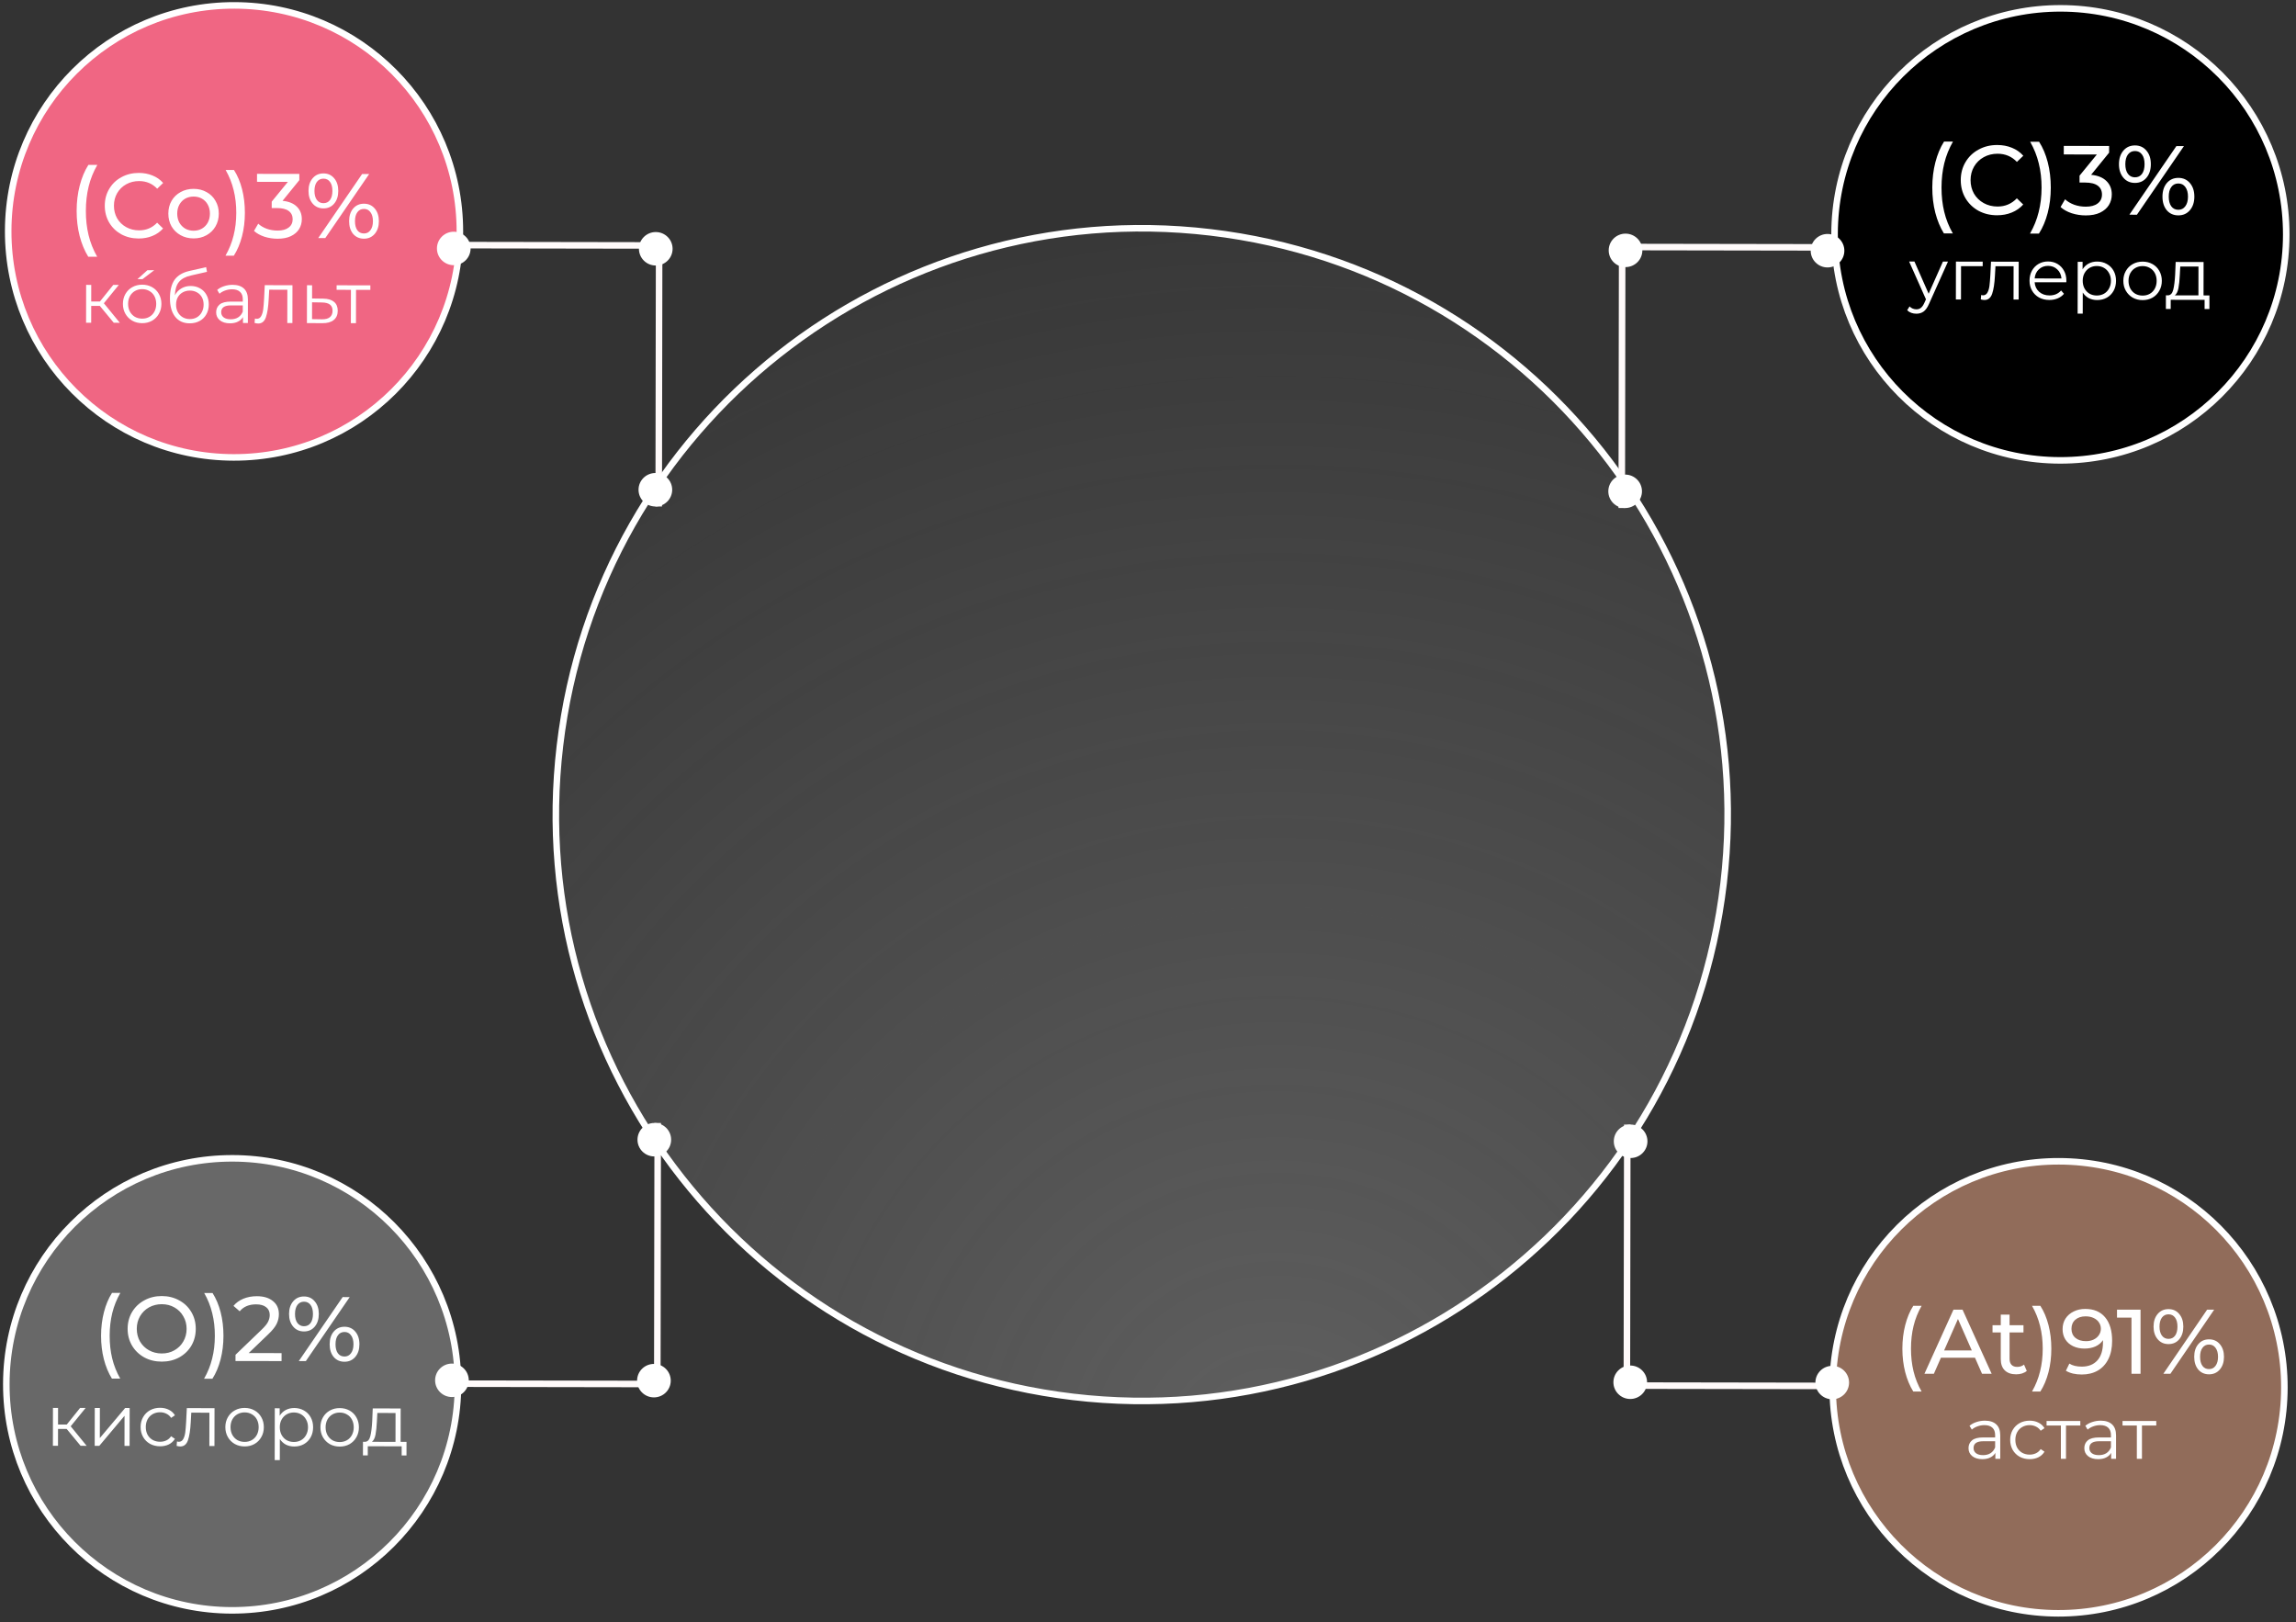 <svg width="351" height="248" viewBox="0 0 351 248" fill="none" xmlns="http://www.w3.org/2000/svg">
<rect x="0" y="0" width="351" height="248" fill="#333333" stroke="none"/>
<path d="M164.041 213.533C114.917 207.725 79.797 163.167 85.599 114.009C91.4 64.852 135.927 29.71 185.051 35.519C234.175 41.327 269.295 85.885 263.494 135.042C257.692 184.2 213.166 219.341 164.041 213.533Z" fill="url(#paint0_radial)" fill-opacity="0.31" stroke="white"/>
<path d="M349.224 212.127C349.193 231.208 333.709 246.651 314.642 246.619C295.574 246.588 280.141 231.095 280.172 212.014C280.203 192.933 295.686 177.49 314.754 177.521C333.822 177.553 349.255 193.046 349.224 212.127Z" fill="#916C5A" stroke="white"/>
<path d="M349.509 35.883C349.479 54.964 333.996 70.406 314.928 70.375C295.861 70.343 280.427 54.85 280.458 35.768C280.489 16.687 295.971 1.245 315.039 1.277C334.107 1.308 349.54 16.802 349.509 35.883Z" fill="black" stroke="white"/>
<path d="M70.304 35.429C70.273 54.51 54.789 69.953 35.722 69.922C16.654 69.891 1.221 54.398 1.252 35.316C1.284 16.235 16.767 0.793 35.834 0.824C54.902 0.855 70.335 16.348 70.304 35.429Z" fill="#F06683" stroke="white"/>
<path d="M70.017 211.673C69.986 230.754 54.503 246.197 35.435 246.166C16.367 246.135 0.935 230.642 0.966 211.561C0.997 192.479 16.48 177.037 35.548 177.068C54.616 177.099 70.048 192.592 70.017 211.673Z" fill="#686868" stroke="white"/>
<path d="M13.49 39.244C12.922 38.323 12.483 37.267 12.175 36.077C11.867 34.876 11.714 33.591 11.716 32.221C11.719 30.851 11.876 29.566 12.188 28.366C12.5 27.157 12.941 26.103 13.513 25.204L14.878 25.206C14.276 26.255 13.834 27.354 13.553 28.504C13.271 29.653 13.129 30.893 13.127 32.223C13.124 33.553 13.262 34.793 13.54 35.944C13.819 37.094 14.257 38.195 14.855 39.246L13.49 39.244ZM21.19 36.458C20.21 36.457 19.324 36.241 18.531 35.81C17.748 35.37 17.133 34.772 16.686 34.015C16.24 33.249 16.017 32.39 16.018 31.438C16.02 30.486 16.245 29.632 16.695 28.877C17.144 28.112 17.765 27.516 18.559 27.088C19.354 26.651 20.241 26.433 21.221 26.434C21.986 26.436 22.686 26.567 23.32 26.83C23.954 27.083 24.495 27.462 24.942 27.967L24.031 28.847C23.295 28.071 22.376 27.682 21.274 27.68C20.547 27.679 19.888 27.841 19.3 28.167C18.711 28.493 18.248 28.945 17.912 29.523C17.584 30.092 17.42 30.731 17.419 31.44C17.417 32.15 17.58 32.794 17.905 33.373C18.241 33.943 18.702 34.392 19.289 34.719C19.877 35.047 20.534 35.211 21.262 35.212C22.354 35.214 23.274 34.824 24.022 34.041L24.931 34.925C24.482 35.428 23.936 35.81 23.291 36.07C22.656 36.33 21.956 36.46 21.19 36.458ZM29.593 36.444C28.856 36.443 28.193 36.279 27.606 35.951C27.018 35.623 26.557 35.175 26.222 34.605C25.896 34.026 25.734 33.372 25.735 32.644C25.736 31.916 25.901 31.267 26.228 30.699C26.565 30.121 27.028 29.673 27.617 29.357C28.205 29.031 28.868 28.869 29.605 28.87C30.343 28.872 31 29.036 31.579 29.363C32.166 29.682 32.623 30.131 32.948 30.71C33.283 31.28 33.45 31.929 33.449 32.657C33.448 33.385 33.279 34.038 32.942 34.616C32.614 35.185 32.157 35.632 31.568 35.958C30.989 36.283 30.331 36.446 29.593 36.444ZM29.595 35.268C30.071 35.269 30.496 35.162 30.87 34.948C31.253 34.725 31.552 34.417 31.767 34.026C31.982 33.625 32.09 33.168 32.091 32.654C32.092 32.141 31.985 31.688 31.771 31.296C31.558 30.894 31.259 30.586 30.877 30.37C30.504 30.155 30.079 30.047 29.604 30.046C29.128 30.046 28.698 30.152 28.315 30.366C27.941 30.58 27.642 30.888 27.418 31.289C27.202 31.68 27.094 32.133 27.093 32.646C27.093 33.159 27.199 33.617 27.413 34.019C27.636 34.411 27.935 34.719 28.308 34.944C28.69 35.159 29.119 35.267 29.595 35.268ZM34.472 39.084C35.033 38.105 35.446 37.079 35.709 36.006C35.981 34.934 36.118 33.776 36.12 32.535C36.122 31.294 35.989 30.136 35.72 29.062C35.46 27.989 35.051 26.961 34.493 25.98L35.767 25.982C36.307 26.823 36.721 27.804 37.008 28.924C37.295 30.045 37.438 31.249 37.436 32.537C37.434 33.816 37.288 35.015 36.996 36.135C36.705 37.254 36.288 38.238 35.746 39.086L34.472 39.084ZM43.192 30.699C44.153 30.794 44.885 31.093 45.388 31.598C45.891 32.094 46.142 32.729 46.141 33.504C46.14 34.064 45.999 34.572 45.719 35.029C45.438 35.476 45.017 35.835 44.457 36.105C43.906 36.365 43.229 36.495 42.426 36.493C41.726 36.492 41.054 36.389 40.411 36.182C39.767 35.966 39.24 35.672 38.83 35.297L39.476 34.193C39.812 34.51 40.24 34.768 40.763 34.965C41.285 35.152 41.84 35.246 42.428 35.247C43.156 35.249 43.721 35.096 44.123 34.788C44.534 34.481 44.74 34.057 44.741 33.515C44.742 32.974 44.542 32.554 44.141 32.254C43.74 31.955 43.134 31.805 42.322 31.803L41.538 31.802L41.539 30.822L44.008 27.802L39.29 27.794L39.292 26.576L45.76 26.587L45.759 27.539L43.192 30.699ZM49.441 31.857C48.759 31.856 48.209 31.608 47.79 31.112C47.371 30.617 47.162 29.973 47.163 29.179C47.164 28.386 47.375 27.742 47.796 27.248C48.217 26.754 48.768 26.508 49.449 26.509C50.131 26.51 50.676 26.758 51.086 27.254C51.505 27.74 51.714 28.384 51.713 29.187C51.712 29.989 51.501 30.638 51.08 31.132C50.669 31.616 50.122 31.858 49.441 31.857ZM55.357 26.603L56.435 26.605L49.727 36.394L48.65 36.392L55.357 26.603ZM49.442 31.059C49.871 31.06 50.208 30.897 50.451 30.571C50.694 30.235 50.816 29.773 50.817 29.185C50.818 28.597 50.697 28.14 50.455 27.813C50.213 27.476 49.877 27.308 49.448 27.307C49.028 27.306 48.692 27.474 48.439 27.809C48.196 28.145 48.074 28.602 48.073 29.181C48.072 29.759 48.193 30.217 48.435 30.553C48.686 30.89 49.022 31.058 49.442 31.059ZM55.635 36.487C54.954 36.486 54.404 36.242 53.984 35.757C53.575 35.261 53.37 34.612 53.372 33.809C53.373 33.007 53.579 32.363 53.991 31.878C54.411 31.384 54.963 31.138 55.644 31.139C56.325 31.14 56.876 31.389 57.295 31.884C57.714 32.379 57.923 33.024 57.922 33.817C57.92 34.61 57.709 35.254 57.288 35.748C56.868 36.242 56.317 36.488 55.635 36.487ZM55.637 35.689C56.057 35.69 56.388 35.523 56.631 35.187C56.884 34.851 57.011 34.394 57.012 33.816C57.013 33.237 56.887 32.779 56.636 32.443C56.394 32.106 56.063 31.938 55.643 31.937C55.213 31.936 54.877 32.104 54.634 32.44C54.391 32.766 54.269 33.223 54.268 33.811C54.267 34.399 54.387 34.861 54.629 35.198C54.871 35.525 55.207 35.688 55.637 35.689ZM15.264 46.763L13.944 46.76L13.94 49.334L13.159 49.333L13.168 43.547L13.949 43.548L13.945 46.089L15.276 46.092L17.315 43.554L18.162 43.555L15.88 46.357L18.318 49.342L17.394 49.34L15.264 46.763ZM21.733 49.402C21.176 49.401 20.674 49.276 20.227 49.026C19.78 48.768 19.428 48.416 19.172 47.968C18.916 47.52 18.789 47.014 18.79 46.449C18.791 45.885 18.92 45.379 19.177 44.932C19.435 44.485 19.787 44.137 20.235 43.889C20.683 43.64 21.185 43.516 21.742 43.517C22.3 43.518 22.802 43.644 23.249 43.894C23.696 44.144 24.044 44.493 24.292 44.941C24.548 45.388 24.676 45.895 24.675 46.459C24.674 47.024 24.545 47.53 24.287 47.977C24.037 48.423 23.688 48.775 23.241 49.031C22.793 49.279 22.29 49.403 21.733 49.402ZM21.734 48.709C22.145 48.71 22.512 48.619 22.835 48.436C23.165 48.246 23.422 47.979 23.606 47.634C23.79 47.29 23.882 46.898 23.883 46.458C23.884 46.018 23.793 45.625 23.61 45.28C23.427 44.935 23.171 44.671 22.841 44.487C22.519 44.296 22.152 44.2 21.741 44.199C21.331 44.199 20.96 44.293 20.63 44.483C20.307 44.666 20.05 44.93 19.859 45.274C19.675 45.619 19.582 46.011 19.582 46.451C19.581 46.891 19.672 47.283 19.855 47.628C20.045 47.973 20.301 48.241 20.624 48.432C20.953 48.616 21.323 48.709 21.734 48.709ZM22.529 41.308L23.574 41.309L21.79 42.67L21.02 42.669L22.529 41.308ZM29.153 43.717C29.689 43.717 30.165 43.839 30.583 44.082C31.008 44.317 31.337 44.651 31.571 45.084C31.805 45.51 31.922 45.998 31.921 46.548C31.92 47.113 31.794 47.615 31.544 48.054C31.302 48.487 30.96 48.824 30.52 49.065C30.079 49.306 29.573 49.426 29.001 49.425C28.041 49.424 27.297 49.085 26.77 48.41C26.243 47.734 25.98 46.802 25.982 45.614C25.984 44.375 26.221 43.426 26.691 42.767C27.169 42.107 27.91 41.661 28.915 41.428L31.512 40.838L31.643 41.554L29.2 42.111C28.371 42.293 27.762 42.618 27.372 43.087C26.983 43.548 26.769 44.233 26.731 45.142C26.966 44.696 27.293 44.348 27.712 44.099C28.13 43.843 28.611 43.716 29.153 43.717ZM29.024 48.776C29.427 48.777 29.787 48.686 30.103 48.503C30.426 48.313 30.675 48.049 30.852 47.712C31.036 47.375 31.128 46.994 31.129 46.569C31.13 46.144 31.042 45.769 30.867 45.446C30.691 45.123 30.442 44.874 30.12 44.697C29.805 44.513 29.442 44.421 29.031 44.42C28.621 44.42 28.254 44.511 27.931 44.694C27.615 44.869 27.365 45.118 27.182 45.44C27.005 45.763 26.916 46.136 26.916 46.562C26.915 46.987 27.003 47.369 27.178 47.706C27.361 48.044 27.613 48.308 27.936 48.499C28.258 48.683 28.621 48.776 29.024 48.776ZM35.558 43.54C36.314 43.541 36.893 43.733 37.295 44.115C37.698 44.49 37.899 45.047 37.898 45.788L37.892 49.374L37.144 49.373L37.145 48.471C36.969 48.771 36.708 49.005 36.363 49.173C36.026 49.342 35.622 49.425 35.153 49.424C34.508 49.423 33.995 49.269 33.614 48.96C33.233 48.651 33.043 48.244 33.044 47.738C33.044 47.247 33.221 46.851 33.574 46.551C33.933 46.251 34.502 46.101 35.279 46.103L37.116 46.106L37.117 45.754C37.118 45.255 36.979 44.877 36.701 44.62C36.422 44.355 36.016 44.223 35.48 44.222C35.114 44.221 34.761 44.283 34.424 44.407C34.087 44.524 33.797 44.688 33.554 44.901L33.203 44.317C33.497 44.068 33.849 43.878 34.26 43.747C34.671 43.608 35.104 43.539 35.558 43.54ZM35.275 48.809C35.715 48.809 36.093 48.711 36.408 48.514C36.724 48.309 36.959 48.016 37.114 47.635L37.115 46.689L35.3 46.686C34.31 46.684 33.815 47.028 33.814 47.717C33.813 48.055 33.941 48.322 34.197 48.521C34.454 48.712 34.813 48.808 35.275 48.809ZM44.71 43.599L44.701 49.385L43.92 49.384L43.928 44.291L41.156 44.286L41.077 45.716C41.016 46.919 40.876 47.843 40.654 48.487C40.434 49.133 40.041 49.455 39.476 49.454C39.322 49.453 39.135 49.424 38.915 49.365L38.971 48.694C39.103 48.723 39.195 48.738 39.246 48.738C39.547 48.739 39.774 48.6 39.929 48.321C40.083 48.043 40.187 47.698 40.239 47.288C40.291 46.877 40.335 46.335 40.373 45.66L40.475 43.592L44.71 43.599ZM49.413 45.653C50.139 45.661 50.689 45.824 51.062 46.14C51.443 46.456 51.633 46.911 51.632 47.505C51.631 48.121 51.425 48.593 51.014 48.923C50.61 49.252 50.023 49.412 49.253 49.404L46.921 49.389L46.931 43.603L47.712 43.604L47.708 45.628L49.413 45.653ZM49.21 48.81C49.745 48.818 50.149 48.712 50.421 48.493C50.7 48.266 50.84 47.936 50.84 47.503C50.841 47.078 50.706 46.762 50.435 46.557C50.164 46.351 49.757 46.244 49.214 46.236L47.707 46.211L47.703 48.785L49.21 48.81ZM56.618 44.312L54.429 44.308L54.42 49.401L53.639 49.4L53.648 44.307L51.459 44.303L51.46 43.61L56.619 43.619L56.618 44.312Z" fill="white"/>
<path d="M17.106 210.736C16.575 209.876 16.166 208.891 15.879 207.78C15.591 206.659 15.448 205.46 15.45 204.181C15.453 202.903 15.599 201.703 15.89 200.584C16.181 199.455 16.594 198.471 17.127 197.632L18.401 197.634C17.84 198.613 17.427 199.639 17.164 200.712C16.901 201.785 16.768 202.942 16.766 204.183C16.764 205.425 16.893 206.582 17.153 207.656C17.412 208.73 17.821 209.757 18.38 210.738L17.106 210.736ZM24.725 208.144C23.735 208.143 22.844 207.927 22.052 207.496C21.259 207.056 20.635 206.453 20.179 205.687C19.732 204.921 19.509 204.067 19.511 203.124C19.512 202.181 19.738 201.328 20.187 200.563C20.646 199.798 21.272 199.202 22.066 198.774C22.86 198.337 23.752 198.119 24.741 198.12C25.721 198.122 26.607 198.343 27.4 198.783C28.193 199.213 28.812 199.812 29.259 200.578C29.706 201.334 29.928 202.189 29.927 203.141C29.925 204.093 29.7 204.951 29.251 205.716C28.802 206.471 28.18 207.067 27.386 207.505C26.592 207.933 25.705 208.146 24.725 208.144ZM24.727 206.898C25.445 206.9 26.09 206.737 26.66 206.412C27.239 206.086 27.692 205.639 28.02 205.07C28.357 204.492 28.526 203.848 28.527 203.139C28.528 202.429 28.361 201.79 28.026 201.22C27.7 200.641 27.248 200.187 26.67 199.86C26.101 199.532 25.458 199.368 24.739 199.366C24.02 199.365 23.367 199.527 22.778 199.853C22.199 200.179 21.741 200.631 21.404 201.209C21.076 201.778 20.912 202.417 20.911 203.126C20.91 203.835 21.072 204.48 21.398 205.059C21.733 205.629 22.189 206.078 22.768 206.405C23.355 206.733 24.008 206.897 24.727 206.898ZM31.196 210.759C31.758 209.78 32.17 208.754 32.433 207.681C32.706 206.608 32.843 205.451 32.845 204.21C32.847 202.968 32.714 201.811 32.445 200.737C32.185 199.663 31.776 198.636 31.218 197.655L32.492 197.657C33.032 198.498 33.445 199.479 33.733 200.599C34.02 201.72 34.163 202.924 34.161 204.212C34.159 205.49 34.012 206.69 33.721 207.809C33.43 208.929 33.013 209.913 32.47 210.761L31.196 210.759ZM43.045 206.844L43.043 208.062L36.001 208.051L36.003 207.099L39.999 203.255C40.485 202.789 40.812 202.389 40.981 202.053C41.15 201.708 41.234 201.363 41.235 201.017C41.236 200.504 41.054 200.107 40.691 199.826C40.337 199.537 39.823 199.391 39.151 199.39C38.069 199.388 37.233 199.741 36.644 200.45L35.693 199.622C36.076 199.156 36.576 198.793 37.193 198.533C37.819 198.272 38.514 198.143 39.279 198.144C40.306 198.146 41.122 198.394 41.728 198.89C42.334 199.376 42.636 200.04 42.635 200.88C42.634 201.402 42.521 201.897 42.297 202.363C42.072 202.829 41.646 203.361 41.02 203.957L38.019 206.836L43.045 206.844ZM46.466 203.532C45.785 203.531 45.235 203.283 44.816 202.787C44.396 202.292 44.188 201.647 44.189 200.854C44.19 200.061 44.401 199.417 44.822 198.923C45.243 198.429 45.794 198.183 46.475 198.184C47.157 198.185 47.702 198.433 48.112 198.929C48.531 199.415 48.74 200.059 48.739 200.862C48.737 201.664 48.526 202.313 48.106 202.807C47.694 203.291 47.148 203.533 46.466 203.532ZM52.383 198.277L53.461 198.279L46.753 208.068L45.675 208.067L52.383 198.277ZM46.468 202.734C46.897 202.735 47.233 202.572 47.477 202.245C47.72 201.91 47.842 201.448 47.843 200.86C47.844 200.272 47.723 199.815 47.481 199.487C47.239 199.151 46.903 198.983 46.474 198.982C46.054 198.981 45.718 199.149 45.465 199.484C45.222 199.82 45.1 200.277 45.099 200.856C45.098 201.434 45.218 201.892 45.461 202.228C45.712 202.565 46.048 202.733 46.468 202.734ZM52.661 208.162C51.98 208.161 51.429 207.917 51.01 207.431C50.6 206.936 50.396 206.287 50.397 205.484C50.398 204.682 50.605 204.038 51.016 203.553C51.437 203.059 51.988 202.813 52.67 202.814C53.351 202.815 53.901 203.063 54.32 203.559C54.74 204.054 54.949 204.698 54.947 205.492C54.946 206.285 54.735 206.929 54.314 207.423C53.893 207.917 53.342 208.163 52.661 208.162ZM52.662 207.364C53.082 207.365 53.414 207.197 53.657 206.862C53.91 206.526 54.036 206.069 54.037 205.49C54.038 204.912 53.913 204.454 53.661 204.118C53.419 203.781 53.088 203.613 52.668 203.612C52.239 203.611 51.903 203.779 51.66 204.114C51.416 204.441 51.294 204.898 51.293 205.486C51.292 206.074 51.413 206.536 51.655 206.872C51.897 207.199 52.233 207.363 52.662 207.364ZM10.191 218.435L8.871 218.433L8.867 221.007L8.086 221.005L8.095 215.219L8.876 215.221L8.872 217.762L10.203 217.764L12.242 215.226L13.089 215.227L10.808 218.029L13.245 221.014L12.321 221.012L10.191 218.435ZM14.487 215.23L15.268 215.231L15.26 219.829L19.129 215.237L19.822 215.238L19.812 221.024L19.031 221.023L19.039 216.425L15.181 221.017L14.477 221.016L14.487 215.23ZM24.471 221.087C23.898 221.086 23.385 220.961 22.931 220.71C22.484 220.46 22.133 220.111 21.877 219.664C21.621 219.209 21.493 218.699 21.494 218.134C21.495 217.569 21.624 217.064 21.882 216.617C22.139 216.17 22.492 215.822 22.939 215.573C23.395 215.325 23.908 215.201 24.48 215.202C24.979 215.203 25.422 215.303 25.811 215.501C26.206 215.692 26.517 215.975 26.744 216.35L26.161 216.745C25.97 216.458 25.729 216.245 25.436 216.106C25.142 215.958 24.824 215.885 24.479 215.884C24.061 215.883 23.683 215.978 23.346 216.168C23.015 216.351 22.755 216.615 22.563 216.959C22.379 217.303 22.287 217.695 22.286 218.135C22.286 218.583 22.377 218.979 22.559 219.324C22.75 219.661 23.009 219.926 23.339 220.117C23.676 220.301 24.054 220.393 24.472 220.394C24.816 220.395 25.135 220.325 25.429 220.187C25.723 220.048 25.965 219.835 26.156 219.55L26.738 219.947C26.51 220.32 26.198 220.606 25.802 220.803C25.406 220.993 24.962 221.088 24.471 221.087ZM32.795 215.26L32.785 221.046L32.005 221.044L32.013 215.951L29.241 215.947L29.162 217.377C29.101 218.579 28.96 219.503 28.739 220.148C28.518 220.793 28.125 221.115 27.56 221.114C27.406 221.114 27.219 221.084 27 221.025L27.056 220.354C27.188 220.384 27.279 220.399 27.331 220.399C27.631 220.399 27.859 220.26 28.013 219.982C28.168 219.703 28.271 219.359 28.323 218.948C28.375 218.538 28.42 217.995 28.458 217.32L28.56 215.253L32.795 215.26ZM37.393 221.108C36.835 221.107 36.333 220.982 35.886 220.732C35.439 220.474 35.088 220.122 34.832 219.674C34.576 219.226 34.449 218.72 34.449 218.155C34.45 217.591 34.58 217.085 34.837 216.638C35.094 216.191 35.447 215.843 35.895 215.595C36.342 215.346 36.845 215.222 37.402 215.223C37.959 215.224 38.462 215.349 38.909 215.6C39.355 215.85 39.703 216.198 39.952 216.646C40.208 217.094 40.335 217.6 40.334 218.165C40.334 218.73 40.204 219.235 39.947 219.682C39.697 220.129 39.348 220.481 38.9 220.737C38.453 220.985 37.95 221.109 37.393 221.108ZM37.394 220.415C37.804 220.416 38.171 220.325 38.494 220.142C38.825 219.952 39.082 219.684 39.266 219.34C39.449 218.996 39.542 218.604 39.542 218.164C39.543 217.724 39.452 217.331 39.269 216.986C39.087 216.641 38.83 216.377 38.501 216.193C38.178 216.002 37.812 215.906 37.401 215.905C36.99 215.904 36.62 215.999 36.29 216.189C35.967 216.372 35.709 216.636 35.518 216.98C35.334 217.324 35.242 217.717 35.241 218.157C35.241 218.597 35.332 218.989 35.514 219.334C35.705 219.679 35.961 219.947 36.283 220.138C36.613 220.322 36.983 220.414 37.394 220.415ZM44.989 215.235C45.532 215.236 46.023 215.362 46.463 215.612C46.902 215.855 47.246 216.2 47.495 216.648C47.744 217.095 47.867 217.605 47.867 218.177C47.866 218.756 47.74 219.27 47.49 219.717C47.24 220.163 46.895 220.511 46.454 220.76C46.021 221.001 45.53 221.121 44.98 221.12C44.51 221.12 44.085 221.024 43.704 220.832C43.331 220.634 43.023 220.347 42.782 219.973L42.776 223.196L41.995 223.195L42.008 215.275L42.756 215.276L42.754 216.42C42.99 216.039 43.298 215.746 43.68 215.541C44.069 215.337 44.505 215.235 44.989 215.235ZM44.926 220.427C45.329 220.428 45.696 220.337 46.026 220.154C46.357 219.964 46.614 219.697 46.798 219.352C46.989 219.008 47.085 218.616 47.086 218.176C47.086 217.736 46.992 217.347 46.801 217.009C46.619 216.664 46.362 216.396 46.033 216.205C45.703 216.014 45.337 215.918 44.933 215.917C44.523 215.917 44.152 216.011 43.822 216.202C43.499 216.392 43.242 216.659 43.05 217.003C42.867 217.34 42.774 217.729 42.773 218.169C42.773 218.609 42.864 219.001 43.047 219.346C43.237 219.691 43.493 219.959 43.815 220.151C44.145 220.334 44.515 220.427 44.926 220.427ZM51.927 221.132C51.369 221.131 50.867 221.005 50.42 220.755C49.973 220.498 49.622 220.145 49.366 219.698C49.11 219.25 48.983 218.744 48.984 218.179C48.984 217.614 49.114 217.109 49.371 216.662C49.628 216.215 49.981 215.867 50.429 215.618C50.877 215.37 51.379 215.246 51.936 215.247C52.494 215.248 52.996 215.373 53.443 215.623C53.89 215.873 54.237 216.222 54.486 216.67C54.742 217.118 54.87 217.624 54.868 218.189C54.868 218.753 54.739 219.259 54.481 219.706C54.231 220.153 53.882 220.504 53.434 220.76C52.987 221.009 52.484 221.133 51.927 221.132ZM51.928 220.439C52.339 220.439 52.705 220.348 53.028 220.166C53.359 219.975 53.616 219.708 53.8 219.364C53.983 219.019 54.076 218.627 54.077 218.187C54.077 217.747 53.986 217.355 53.803 217.01C53.621 216.665 53.364 216.4 53.035 216.217C52.712 216.025 52.346 215.929 51.935 215.929C51.525 215.928 51.154 216.023 50.824 216.213C50.501 216.396 50.244 216.659 50.053 217.004C49.869 217.348 49.776 217.74 49.776 218.18C49.775 218.62 49.866 219.013 50.049 219.358C50.239 219.703 50.495 219.971 50.817 220.162C51.147 220.346 51.517 220.438 51.928 220.439ZM62.145 220.411L62.142 222.49L61.404 222.489L61.407 221.092L56.226 221.084L56.224 222.481L55.486 222.48L55.49 220.401L55.82 220.401C56.209 220.38 56.473 220.094 56.613 219.544C56.754 218.995 56.85 218.225 56.903 217.235L56.983 215.299L61.251 215.306L61.243 220.41L62.145 220.411ZM57.618 217.28C57.58 218.101 57.509 218.78 57.406 219.315C57.302 219.843 57.118 220.205 56.854 220.403L60.462 220.409L60.469 215.998L57.686 215.993L57.618 217.28Z" fill="white"/>
<path d="M297.173 35.683C296.604 34.762 296.166 33.706 295.858 32.516C295.55 31.315 295.397 30.03 295.399 28.66C295.401 27.29 295.559 26.005 295.87 24.806C296.182 23.596 296.624 22.542 297.195 21.643L298.56 21.645C297.959 22.694 297.517 23.793 297.235 24.943C296.953 26.092 296.811 27.332 296.809 28.662C296.807 29.992 296.945 31.232 297.223 32.383C297.501 33.533 297.94 34.634 298.538 35.685L297.173 35.683ZM305.291 32.906C304.241 32.904 303.292 32.673 302.442 32.212C301.603 31.74 300.944 31.099 300.465 30.288C299.987 29.467 299.748 28.547 299.75 27.527C299.751 26.507 299.993 25.592 300.474 24.783C300.955 23.964 301.622 23.325 302.472 22.866C303.323 22.398 304.273 22.165 305.323 22.166C306.143 22.168 306.893 22.309 307.573 22.59C308.252 22.861 308.832 23.267 309.311 23.808L308.334 24.751C307.546 23.92 306.561 23.503 305.381 23.501C304.601 23.5 303.896 23.674 303.265 24.023C302.635 24.372 302.139 24.856 301.778 25.475C301.427 26.085 301.251 26.77 301.25 27.529C301.249 28.29 301.422 28.98 301.771 29.6C302.13 30.211 302.625 30.692 303.254 31.043C303.884 31.394 304.588 31.57 305.368 31.571C306.538 31.573 307.524 31.155 308.325 30.316L309.299 31.263C308.818 31.802 308.232 32.211 307.542 32.49C306.861 32.769 306.111 32.908 305.291 32.906ZM310.337 35.705C310.938 34.656 311.38 33.556 311.662 32.407C311.954 31.257 312.101 30.017 312.103 28.688C312.105 27.358 311.962 26.117 311.674 24.967C311.396 23.816 310.957 22.716 310.359 21.665L311.724 21.667C312.303 22.568 312.746 23.619 313.054 24.819C313.362 26.02 313.515 27.31 313.513 28.69C313.511 30.06 313.354 31.345 313.042 32.544C312.73 33.744 312.283 34.798 311.702 35.707L310.337 35.705ZM319.679 26.72C320.709 26.822 321.494 27.143 322.033 27.684C322.572 28.215 322.841 28.895 322.839 29.725C322.839 30.325 322.688 30.87 322.387 31.36C322.086 31.839 321.635 32.223 321.035 32.512C320.445 32.791 319.719 32.93 318.859 32.929C318.109 32.928 317.39 32.816 316.7 32.595C316.01 32.364 315.446 32.048 315.006 31.647L315.698 30.463C316.058 30.804 316.517 31.08 317.077 31.291C317.637 31.492 318.231 31.593 318.861 31.594C319.641 31.595 320.247 31.431 320.677 31.102C321.118 30.773 321.339 30.318 321.339 29.738C321.34 29.158 321.126 28.707 320.697 28.387C320.267 28.066 319.617 27.905 318.747 27.904L317.907 27.902L317.909 26.852L320.554 23.616L315.499 23.608L315.501 22.303L322.431 22.315L322.43 23.335L319.679 26.72ZM326.375 27.961C325.645 27.96 325.055 27.694 324.606 27.163C324.157 26.633 323.933 25.942 323.934 25.092C323.936 24.242 324.162 23.552 324.613 23.023C325.064 22.494 325.654 22.23 326.384 22.231C327.114 22.232 327.699 22.498 328.138 23.029C328.587 23.55 328.811 24.24 328.809 25.1C328.808 25.96 328.582 26.655 328.131 27.184C327.69 27.703 327.105 27.962 326.375 27.961ZM332.714 22.332L333.869 22.334L326.682 32.822L325.527 32.82L332.714 22.332ZM326.376 27.106C326.836 27.107 327.196 26.933 327.457 26.583C327.718 26.223 327.848 25.729 327.849 25.099C327.85 24.469 327.721 23.978 327.462 23.628C327.202 23.268 326.843 23.087 326.383 23.086C325.933 23.085 325.572 23.265 325.302 23.624C325.041 23.984 324.91 24.474 324.909 25.094C324.908 25.714 325.038 26.204 325.297 26.564C325.566 26.925 325.926 27.105 326.376 27.106ZM333.012 32.922C332.282 32.921 331.692 32.66 331.243 32.139C330.804 31.609 330.585 30.913 330.586 30.053C330.588 29.193 330.809 28.504 331.25 27.984C331.701 27.455 332.291 27.191 333.021 27.192C333.751 27.193 334.341 27.459 334.79 27.99C335.239 28.521 335.463 29.211 335.461 30.061C335.46 30.911 335.234 31.601 334.783 32.13C334.332 32.659 333.742 32.923 333.012 32.922ZM333.013 32.067C333.463 32.068 333.819 31.889 334.079 31.529C334.35 31.169 334.485 30.68 334.486 30.06C334.487 29.44 334.353 28.949 334.084 28.589C333.824 28.229 333.47 28.048 333.02 28.047C332.56 28.047 332.199 28.226 331.939 28.585C331.678 28.935 331.547 29.425 331.546 30.055C331.545 30.685 331.675 31.18 331.934 31.54C332.194 31.891 332.553 32.066 333.013 32.067ZM297.796 39.988L294.893 46.462C294.657 47.004 294.385 47.389 294.077 47.616C293.769 47.842 293.398 47.956 292.965 47.955C292.687 47.954 292.426 47.91 292.185 47.822C291.943 47.733 291.734 47.601 291.558 47.424L291.922 46.842C292.215 47.136 292.567 47.283 292.977 47.284C293.241 47.284 293.465 47.211 293.649 47.065C293.84 46.919 294.016 46.669 294.178 46.318L294.432 45.757L291.856 39.978L292.67 39.979L294.84 44.9L297.026 39.986L297.796 39.988ZM303.104 40.69L299.793 40.684L299.785 45.777L299.004 45.776L299.013 39.99L303.105 39.997L303.104 40.69ZM308.609 40.006L308.6 45.792L307.819 45.79L307.827 40.697L305.055 40.693L304.976 42.123C304.915 43.325 304.774 44.249 304.553 44.894C304.332 45.539 303.939 45.861 303.375 45.86C303.221 45.86 303.034 45.83 302.814 45.771L302.87 45.1C303.002 45.13 303.094 45.145 303.145 45.145C303.446 45.145 303.673 45.006 303.828 44.728C303.982 44.449 304.085 44.105 304.137 43.694C304.189 43.284 304.234 42.741 304.272 42.066L304.374 39.999L308.609 40.006ZM315.884 43.153L311.044 43.145C311.087 43.746 311.318 44.234 311.735 44.609C312.152 44.976 312.68 45.16 313.318 45.162C313.677 45.162 314.007 45.1 314.308 44.976C314.609 44.845 314.87 44.654 315.09 44.406L315.529 44.912C315.272 45.22 314.949 45.454 314.56 45.615C314.179 45.775 313.757 45.855 313.295 45.855C312.701 45.853 312.173 45.728 311.712 45.478C311.257 45.221 310.902 44.868 310.646 44.42C310.39 43.972 310.263 43.466 310.264 42.901C310.265 42.337 310.386 41.831 310.629 41.384C310.879 40.937 311.217 40.589 311.643 40.341C312.076 40.092 312.56 39.968 313.095 39.969C313.631 39.97 314.111 40.096 314.536 40.346C314.961 40.596 315.294 40.944 315.535 41.392C315.776 41.833 315.897 42.339 315.896 42.911L315.884 43.153ZM313.094 40.64C312.537 40.639 312.067 40.818 311.685 41.177C311.311 41.528 311.097 41.99 311.045 42.562L315.148 42.569C315.098 41.996 314.882 41.534 314.501 41.181C314.128 40.822 313.659 40.641 313.094 40.64ZM320.61 39.982C321.153 39.983 321.644 40.108 322.084 40.358C322.523 40.601 322.867 40.946 323.116 41.394C323.365 41.842 323.488 42.351 323.487 42.923C323.487 43.503 323.361 44.016 323.111 44.463C322.861 44.91 322.516 45.258 322.075 45.506C321.642 45.747 321.151 45.868 320.601 45.867C320.131 45.866 319.706 45.77 319.325 45.578C318.952 45.38 318.644 45.093 318.403 44.719L318.397 47.942L317.616 47.941L317.629 40.021L318.377 40.022L318.375 41.166C318.611 40.785 318.919 40.492 319.301 40.288C319.69 40.083 320.126 39.981 320.61 39.982ZM320.547 45.174C320.95 45.174 321.317 45.083 321.647 44.9C321.978 44.71 322.235 44.443 322.419 44.099C322.61 43.754 322.706 43.362 322.706 42.922C322.707 42.482 322.612 42.093 322.422 41.756C322.24 41.411 321.983 41.143 321.654 40.951C321.324 40.76 320.957 40.664 320.554 40.664C320.143 40.663 319.773 40.758 319.443 40.948C319.12 41.138 318.863 41.405 318.671 41.749C318.487 42.087 318.395 42.475 318.394 42.915C318.394 43.355 318.485 43.748 318.668 44.092C318.858 44.437 319.114 44.706 319.436 44.897C319.766 45.081 320.136 45.173 320.547 45.174ZM327.548 45.878C326.99 45.877 326.488 45.752 326.041 45.502C325.594 45.244 325.243 44.892 324.987 44.444C324.731 43.996 324.604 43.49 324.604 42.925C324.605 42.361 324.735 41.855 324.992 41.408C325.249 40.961 325.602 40.613 326.05 40.365C326.497 40.116 327 39.992 327.557 39.993C328.115 39.994 328.617 40.12 329.064 40.37C329.511 40.62 329.858 40.969 330.107 41.416C330.363 41.864 330.49 42.37 330.489 42.935C330.489 43.5 330.359 44.005 330.102 44.452C329.852 44.899 329.503 45.251 329.055 45.507C328.608 45.755 328.105 45.879 327.548 45.878ZM327.549 45.185C327.96 45.186 328.326 45.095 328.649 44.912C328.98 44.722 329.237 44.455 329.421 44.11C329.604 43.766 329.697 43.374 329.697 42.934C329.698 42.494 329.607 42.101 329.424 41.756C329.242 41.411 328.985 41.147 328.656 40.963C328.333 40.772 327.967 40.676 327.556 40.675C327.145 40.675 326.775 40.769 326.445 40.959C326.122 41.142 325.865 41.406 325.673 41.75C325.489 42.094 325.397 42.487 325.396 42.927C325.396 43.367 325.487 43.759 325.67 44.104C325.86 44.449 326.116 44.717 326.438 44.908C326.768 45.092 327.138 45.184 327.549 45.185ZM337.766 45.158L337.763 47.237L337.026 47.236L337.028 45.839L331.847 45.83L331.845 47.227L331.108 47.226L331.111 45.147L331.441 45.148C331.83 45.126 332.094 44.841 332.234 44.291C332.374 43.741 332.471 42.971 332.524 41.981L332.604 40.046L336.872 40.053L336.864 45.157L337.766 45.158ZM333.239 42.027C333.201 42.848 333.13 43.526 333.027 44.061C332.923 44.589 332.739 44.952 332.475 45.149L336.083 45.155L336.09 40.744L333.307 40.74L333.239 42.027Z" fill="white"/>
<path d="M248.771 171.905L248.706 211.807L281.645 211.861" stroke="#FFFAFA"/>
<ellipse rx="2.573" ry="2.558" transform="matrix(-1 -0.002 0.002 -1 249.222 211.297)" fill="white"/>
<ellipse rx="2.573" ry="2.558" transform="matrix(-1 -0.002 0.002 -1 280.102 211.346)" fill="white"/>
<ellipse rx="2.573" ry="2.558" transform="matrix(-1 -0.002 0.002 -1 249.281 174.463)" fill="white"/>
<path d="M247.925 77.663L247.989 37.761L280.927 37.816" stroke="#FFFAFA"/>
<ellipse rx="2.573" ry="2.558" transform="matrix(-1 -0.002 -0.002 1 248.502 38.273)" fill="white"/>
<ellipse rx="2.573" ry="2.558" transform="matrix(-1 -0.002 -0.002 1 279.383 38.324)" fill="white"/>
<ellipse rx="2.573" ry="2.558" transform="matrix(-1 -0.002 -0.002 1 248.443 75.105)" fill="white"/>
<path d="M100.7 77.425L100.765 37.52L67.827 37.466" stroke="#FFFAFA"/>
<ellipse rx="2.573" ry="2.558" transform="matrix(1 0.002 -0.002 1 100.25 38.031)" fill="white"/>
<ellipse rx="2.573" ry="2.558" transform="matrix(1 0.002 -0.002 1 69.37 37.98)" fill="white"/>
<ellipse rx="2.573" ry="2.558" transform="matrix(1 0.002 -0.002 1 100.189 74.866)" fill="white"/>
<path d="M100.549 171.662L100.484 211.564L67.545 211.51" stroke="#FFFAFA"/>
<ellipse rx="2.573" ry="2.558" transform="matrix(1 0.002 0.002 -1 99.968 211.054)" fill="white"/>
<ellipse rx="2.573" ry="2.558" transform="matrix(1 0.002 0.002 -1 69.09 211.001)" fill="white"/>
<ellipse rx="2.573" ry="2.558" transform="matrix(1 0.002 0.002 -1 100.029 174.221)" fill="white"/>
<path d="M292.491 212.716C291.959 211.858 291.548 210.873 291.259 209.762C290.97 208.642 290.825 207.443 290.825 206.164C290.825 204.886 290.97 203.686 291.259 202.566C291.548 201.437 291.959 200.452 292.491 199.612H293.765C293.205 200.592 292.794 201.619 292.533 202.692C292.272 203.766 292.141 204.923 292.141 206.164C292.141 207.406 292.272 208.563 292.533 209.636C292.794 210.71 293.205 211.736 293.765 212.716H292.491ZM301.926 207.55H296.718L295.64 210H294.198L298.636 200.2H300.022L304.474 210H303.004L301.926 207.55ZM301.436 206.43L299.322 201.628L297.208 206.43H301.436ZM309.843 209.566C309.647 209.734 309.405 209.865 309.115 209.958C308.826 210.042 308.527 210.084 308.219 210.084C307.473 210.084 306.894 209.884 306.483 209.482C306.073 209.081 305.867 208.507 305.867 207.76V203.686H304.607V202.58H305.867V200.956H307.211V202.58H309.339V203.686H307.211V207.704C307.211 208.106 307.309 208.414 307.505 208.628C307.711 208.843 308 208.95 308.373 208.95C308.784 208.95 309.134 208.834 309.423 208.6L309.843 209.566ZM310.642 212.716C311.202 211.736 311.613 210.71 311.874 209.636C312.145 208.563 312.28 207.406 312.28 206.164C312.28 204.923 312.145 203.766 311.874 202.692C311.613 201.619 311.202 200.592 310.642 199.612H311.916C312.458 200.452 312.873 201.432 313.162 202.552C313.452 203.672 313.596 204.876 313.596 206.164C313.596 207.443 313.452 208.642 313.162 209.762C312.873 210.882 312.458 211.867 311.916 212.716H310.642ZM318.775 200.088C320.091 200.088 321.103 200.513 321.813 201.362C322.531 202.212 322.891 203.416 322.891 204.974C322.891 206.066 322.695 207 322.303 207.774C321.92 208.54 321.379 209.123 320.679 209.524C319.988 209.916 319.181 210.112 318.257 210.112C317.781 210.112 317.333 210.066 316.913 209.972C316.493 209.87 316.129 209.725 315.821 209.538L316.353 208.446C316.829 208.754 317.459 208.908 318.243 208.908C319.26 208.908 320.053 208.596 320.623 207.97C321.201 207.336 321.491 206.416 321.491 205.212V204.862C321.211 205.282 320.823 205.604 320.329 205.828C319.834 206.043 319.279 206.15 318.663 206.15C318.019 206.15 317.44 206.029 316.927 205.786C316.423 205.544 316.026 205.198 315.737 204.75C315.457 204.293 315.317 203.77 315.317 203.182C315.317 202.566 315.466 202.025 315.765 201.558C316.073 201.092 316.488 200.732 317.011 200.48C317.533 200.219 318.121 200.088 318.775 200.088ZM318.901 205.016C319.339 205.016 319.731 204.932 320.077 204.764C320.422 204.596 320.688 204.368 320.875 204.078C321.071 203.789 321.169 203.467 321.169 203.112C321.169 202.767 321.075 202.454 320.889 202.174C320.711 201.885 320.445 201.656 320.091 201.488C319.745 201.311 319.325 201.222 318.831 201.222C318.187 201.222 317.664 201.395 317.263 201.74C316.871 202.086 316.675 202.548 316.675 203.126C316.675 203.705 316.875 204.167 317.277 204.512C317.678 204.848 318.219 205.016 318.901 205.016ZM327.234 200.2V210H325.848V201.418H323.636V200.2H327.234ZM331.506 205.464C330.825 205.464 330.274 205.217 329.854 204.722C329.434 204.228 329.224 203.584 329.224 202.79C329.224 201.997 329.434 201.353 329.854 200.858C330.274 200.364 330.825 200.116 331.506 200.116C332.187 200.116 332.733 200.364 333.144 200.858C333.564 201.344 333.774 201.988 333.774 202.79C333.774 203.593 333.564 204.242 333.144 204.736C332.733 205.222 332.187 205.464 331.506 205.464ZM337.414 200.2H338.492L331.8 210H330.722L337.414 200.2ZM331.506 204.666C331.935 204.666 332.271 204.503 332.514 204.176C332.757 203.84 332.878 203.378 332.878 202.79C332.878 202.202 332.757 201.745 332.514 201.418C332.271 201.082 331.935 200.914 331.506 200.914C331.086 200.914 330.75 201.082 330.498 201.418C330.255 201.754 330.134 202.212 330.134 202.79C330.134 203.369 330.255 203.826 330.498 204.162C330.75 204.498 331.086 204.666 331.506 204.666ZM337.708 210.084C337.027 210.084 336.476 209.842 336.056 209.356C335.645 208.862 335.44 208.213 335.44 207.41C335.44 206.608 335.645 205.964 336.056 205.478C336.476 204.984 337.027 204.736 337.708 204.736C338.389 204.736 338.94 204.984 339.36 205.478C339.78 205.973 339.99 206.617 339.99 207.41C339.99 208.204 339.78 208.848 339.36 209.342C338.94 209.837 338.389 210.084 337.708 210.084ZM337.708 209.286C338.128 209.286 338.459 209.118 338.702 208.782C338.954 208.446 339.08 207.989 339.08 207.41C339.08 206.832 338.954 206.374 338.702 206.038C338.459 205.702 338.128 205.534 337.708 205.534C337.279 205.534 336.943 205.702 336.7 206.038C336.457 206.365 336.336 206.822 336.336 207.41C336.336 207.998 336.457 208.46 336.7 208.796C336.943 209.123 337.279 209.286 337.708 209.286ZM303.444 217.17C304.2 217.17 304.779 217.361 305.182 217.742C305.586 218.116 305.787 218.674 305.787 219.414V223H305.039V222.098C304.863 222.399 304.603 222.634 304.258 222.802C303.921 222.971 303.518 223.055 303.048 223.055C302.403 223.055 301.89 222.901 301.508 222.593C301.127 222.285 300.936 221.878 300.936 221.372C300.936 220.881 301.112 220.485 301.464 220.184C301.824 219.884 302.392 219.733 303.169 219.733H305.006V219.381C305.006 218.883 304.867 218.505 304.588 218.248C304.31 217.984 303.903 217.852 303.367 217.852C303.001 217.852 302.649 217.915 302.311 218.039C301.974 218.157 301.684 218.322 301.442 218.534L301.09 217.951C301.384 217.702 301.736 217.511 302.146 217.379C302.557 217.24 302.99 217.17 303.444 217.17ZM303.169 222.439C303.609 222.439 303.987 222.34 304.302 222.142C304.618 221.937 304.852 221.644 305.006 221.262V220.316H303.191C302.201 220.316 301.706 220.661 301.706 221.35C301.706 221.688 301.835 221.955 302.091 222.153C302.348 222.344 302.707 222.439 303.169 222.439ZM310.286 223.055C309.714 223.055 309.201 222.931 308.746 222.681C308.299 222.432 307.947 222.084 307.69 221.636C307.434 221.182 307.305 220.672 307.305 220.107C307.305 219.543 307.434 219.037 307.69 218.589C307.947 218.142 308.299 217.794 308.746 217.544C309.201 217.295 309.714 217.17 310.286 217.17C310.785 217.17 311.229 217.269 311.617 217.467C312.013 217.658 312.325 217.94 312.552 218.314L311.969 218.71C311.779 218.424 311.537 218.212 311.243 218.072C310.95 217.926 310.631 217.852 310.286 217.852C309.868 217.852 309.491 217.948 309.153 218.138C308.823 218.322 308.563 218.586 308.372 218.93C308.189 219.275 308.097 219.667 308.097 220.107C308.097 220.555 308.189 220.951 308.372 221.295C308.563 221.633 308.823 221.897 309.153 222.087C309.491 222.271 309.868 222.362 310.286 222.362C310.631 222.362 310.95 222.293 311.243 222.153C311.537 222.014 311.779 221.801 311.969 221.515L312.552 221.911C312.325 222.285 312.013 222.571 311.617 222.769C311.221 222.96 310.778 223.055 310.286 223.055ZM318.027 217.907H315.838V223H315.057V217.907H312.868V217.214H318.027V217.907ZM321.147 217.17C321.903 217.17 322.482 217.361 322.885 217.742C323.289 218.116 323.49 218.674 323.49 219.414V223H322.742V222.098C322.566 222.399 322.306 222.634 321.961 222.802C321.624 222.971 321.221 223.055 320.751 223.055C320.106 223.055 319.593 222.901 319.211 222.593C318.83 222.285 318.639 221.878 318.639 221.372C318.639 220.881 318.815 220.485 319.167 220.184C319.527 219.884 320.095 219.733 320.872 219.733H322.709V219.381C322.709 218.883 322.57 218.505 322.291 218.248C322.013 217.984 321.606 217.852 321.07 217.852C320.704 217.852 320.352 217.915 320.014 218.039C319.677 218.157 319.387 218.322 319.145 218.534L318.793 217.951C319.087 217.702 319.439 217.511 319.849 217.379C320.26 217.24 320.693 217.17 321.147 217.17ZM320.872 222.439C321.312 222.439 321.69 222.34 322.005 222.142C322.321 221.937 322.555 221.644 322.709 221.262V220.316H320.894C319.904 220.316 319.409 220.661 319.409 221.35C319.409 221.688 319.538 221.955 319.794 222.153C320.051 222.344 320.41 222.439 320.872 222.439ZM329.639 217.907H327.45V223H326.669V217.907H324.48V217.214H329.639V217.907Z" fill="white"/>
<defs>
<radialGradient id="paint0_radial" cx="0" cy="0" r="1" gradientUnits="userSpaceOnUse" gradientTransform="translate(196.002 224.602) rotate(-90.387) scale(215.41 215.265)">
<stop stop-color="#C4C4C4"/>
<stop offset="1" stop-color="#C4C4C4" stop-opacity="0"/>
</radialGradient>
</defs>
</svg>
